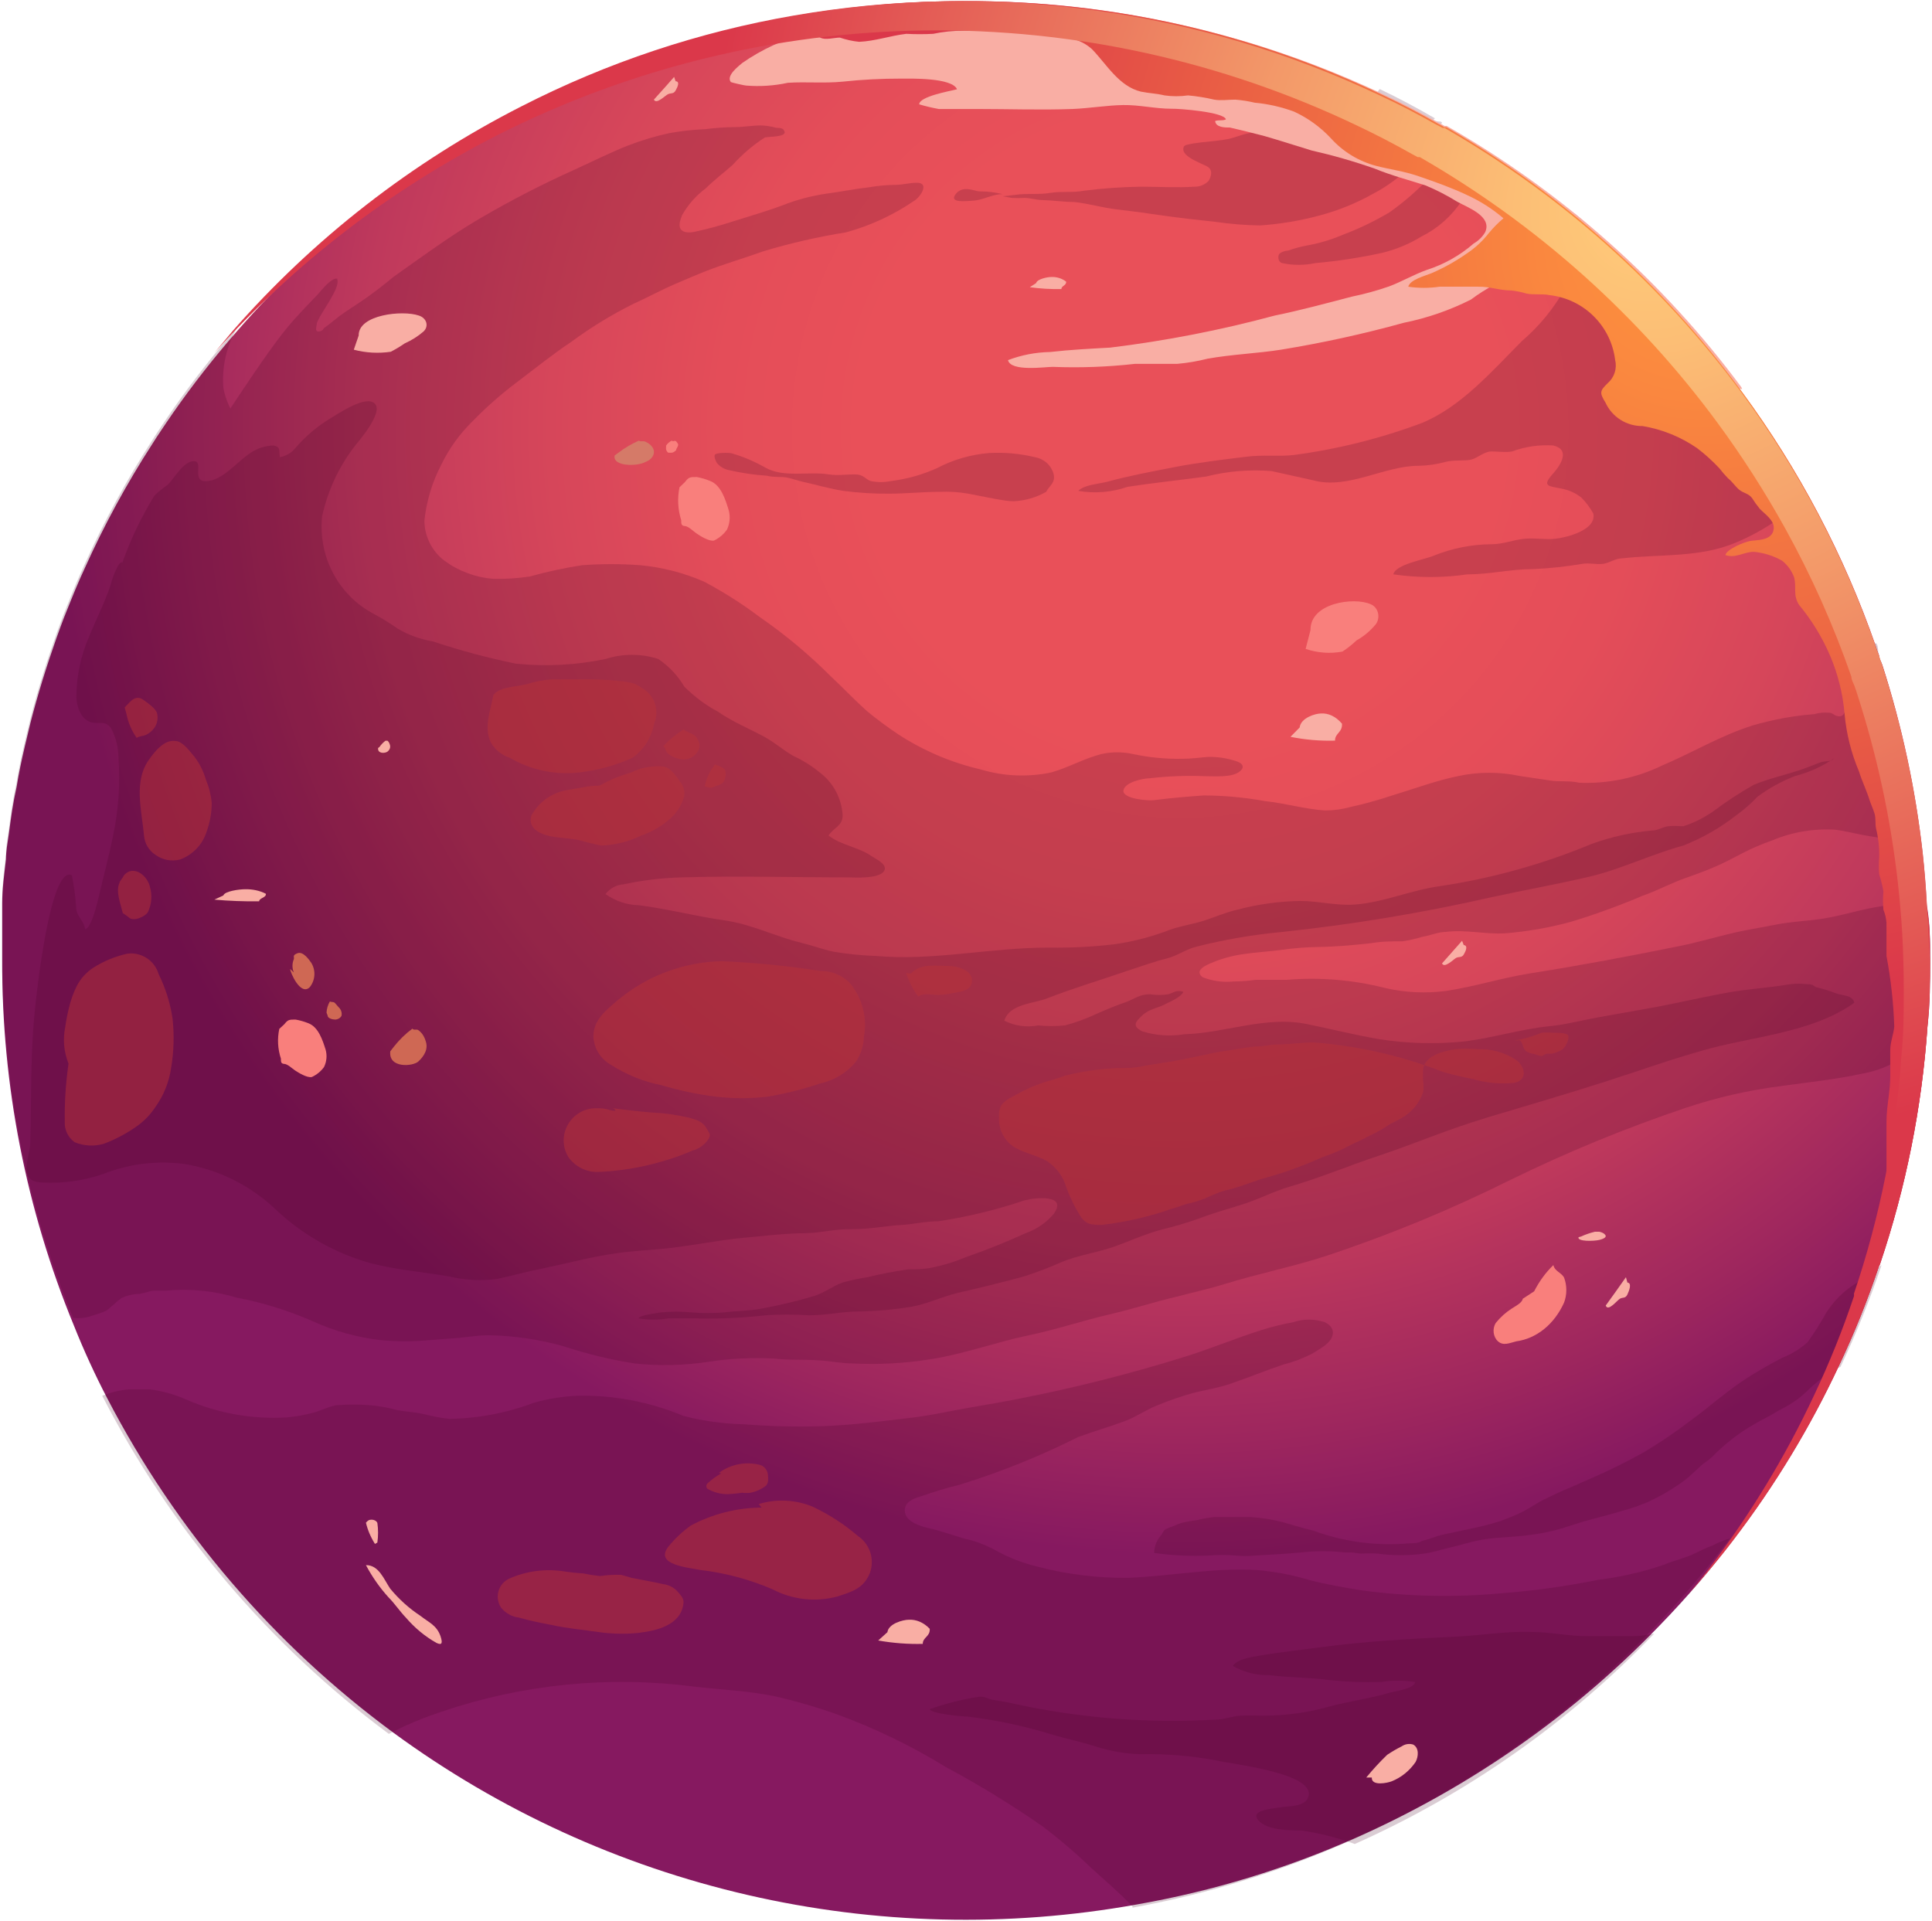 <svg width="717" height="713" viewBox="0 0 717 713" fill="none" xmlns="http://www.w3.org/2000/svg">
<g id="red-planet-big">
<path id="Vector" style="mix-blend-mode:screen" d="M98.683 160.647C98.666 167.441 100.567 174.087 104.145 179.743C107.724 185.399 112.818 189.81 118.783 192.418C124.747 195.026 131.314 195.713 137.65 194.392C143.986 193.071 149.807 189.801 154.374 184.997C158.942 180.193 162.051 174.072 163.307 167.408C164.563 160.744 163.91 153.838 161.43 147.564C158.951 141.291 154.756 135.933 149.378 132.17C144.001 128.407 137.682 126.407 131.222 126.424C122.599 126.448 114.335 130.061 108.238 136.474C102.14 142.887 98.705 151.578 98.683 160.647Z" fill="url(#paint0_radial_400_190)"/>
<path id="Vector_2" d="M121.182 162.898C121.165 164.796 121.713 166.657 122.757 168.243C123.801 169.829 125.293 171.068 127.044 171.803C128.795 172.538 130.725 172.734 132.588 172.368C134.451 172.002 136.163 171.09 137.505 169.747C138.848 168.405 139.761 166.693 140.127 164.83C140.493 162.966 140.296 161.037 139.561 159.286C138.827 157.535 137.587 156.043 136.001 154.999C134.415 153.955 132.555 153.406 130.656 153.424C128.143 153.424 125.734 154.422 123.957 156.199C122.18 157.976 121.182 160.385 121.182 162.898Z" fill="#7EA0FF"/>
<path id="Vector_3" d="M501.578 370.807C501.212 371.039 500.758 371.233 500.243 371.377C499.727 371.522 499.159 371.614 498.572 371.649C497.985 371.684 497.39 371.661 496.821 371.581C496.252 371.5 495.721 371.365 495.257 371.182C494.558 370.906 494.038 370.533 493.763 370.11C493.488 369.687 493.47 369.233 493.711 368.804C493.953 368.376 494.443 367.993 495.119 367.704C495.796 367.415 496.628 367.233 497.512 367.181C498.396 367.128 499.291 367.208 500.084 367.41C500.877 367.612 501.532 367.927 501.967 368.315C502.403 368.703 502.598 369.147 502.528 369.59C502.459 370.034 502.128 370.457 501.578 370.807Z" fill="#FFBFED"/>
<path id="Vector_4" style="mix-blend-mode:screen" d="M519.32 159.405C521.828 158.152 524.654 157.678 527.434 158.043C530.214 158.408 532.822 159.595 534.922 161.453C537.022 163.311 538.518 165.755 539.219 168.47C539.92 171.185 539.793 174.047 538.855 176.689C537.917 179.332 536.211 181.633 533.955 183.298C531.699 184.964 528.997 185.917 526.195 186.035C523.394 186.153 520.621 185.43 518.233 183.961C515.845 182.491 513.951 180.341 512.795 177.787C511.294 174.474 511.135 170.708 512.352 167.281C513.569 163.853 516.066 161.03 519.32 159.405Z" fill="url(#paint1_radial_400_190)"/>
<path id="Vector_5" d="M527.365 168.702C527.621 168.381 527.908 168.172 528.207 168.089C528.506 168.005 528.81 168.05 529.099 168.219C529.389 168.389 529.658 168.68 529.889 169.073C530.121 169.466 530.309 169.953 530.442 170.503C530.576 171.053 530.651 171.653 530.664 172.266C530.677 172.878 530.626 173.489 530.516 174.06C530.406 174.63 530.238 175.148 530.024 175.579C529.81 176.011 529.554 176.346 529.272 176.565C529.019 176.831 528.743 176.991 528.459 177.035C528.175 177.079 527.89 177.006 527.62 176.82C527.35 176.634 527.102 176.339 526.89 175.953C526.678 175.567 526.506 175.097 526.385 174.573C526.135 173.529 526.097 172.327 526.281 171.228C526.464 170.128 526.854 169.22 527.365 168.702Z" fill="#FFBFED"/>
<path id="Vector_6" style="mix-blend-mode:screen" d="M344.427 512.648C347.335 511.313 350.572 510.862 353.734 511.352C356.896 511.842 359.844 513.252 362.212 515.405C364.579 517.558 366.26 520.361 367.047 523.462C367.833 526.564 367.69 529.829 366.635 532.85C365.58 535.871 363.659 538.515 361.113 540.453C358.566 542.391 355.506 543.536 352.313 543.748C349.12 543.959 345.935 543.227 343.155 541.641C340.375 540.056 338.123 537.688 336.679 534.833C335.689 532.875 335.104 530.738 334.959 528.549C334.814 526.36 335.112 524.164 335.836 522.093C336.559 520.022 337.693 518.118 339.169 516.495C340.645 514.872 342.434 513.564 344.427 512.648Z" fill="url(#paint2_radial_400_190)"/>
<path id="Vector_7" d="M352.059 523.033C353.154 522.287 354.4 522.207 355.534 522.809C356.667 523.412 357.6 524.65 358.135 526.262C358.63 527.882 358.682 529.728 358.278 531.404C357.875 533.081 357.049 534.454 355.977 535.23C355.447 535.617 354.871 535.844 354.282 535.897C353.693 535.95 353.103 535.828 352.546 535.539C351.989 535.25 351.476 534.8 351.035 534.213C350.595 533.627 350.236 532.916 349.98 532.121C349.476 530.498 349.41 528.646 349.797 526.952C350.185 525.258 350.995 523.854 352.059 523.033Z" fill="#FFBFED"/>
<path id="Vector_8" style="mix-blend-mode:screen" d="M88.057 265.588C88.932 265.143 89.888 264.879 90.868 264.811C91.847 264.744 92.83 264.875 93.758 265.195C94.687 265.516 95.54 266.02 96.269 266.678C96.998 267.336 97.587 268.134 98.001 269.025C98.606 270.326 98.814 271.777 98.601 273.196C98.387 274.616 97.76 275.94 96.798 277.006C95.836 278.071 94.582 278.83 93.193 279.188C91.803 279.546 90.338 279.486 88.982 279.018C87.625 278.549 86.437 277.691 85.564 276.552C84.692 275.412 84.174 274.041 84.075 272.609C83.977 271.177 84.302 269.748 85.01 268.499C85.718 267.251 86.777 266.238 88.057 265.588Z" fill="url(#paint3_radial_400_190)"/>
<path id="Vector_9" d="M90.966 270.66C91.233 270.525 91.524 270.445 91.823 270.424C92.122 270.403 92.422 270.442 92.705 270.538C92.989 270.635 93.25 270.786 93.473 270.984C93.696 271.183 93.877 271.423 94.005 271.692C94.232 272.243 94.243 272.858 94.036 273.417C93.828 273.975 93.418 274.436 92.885 274.71C92.354 274.957 91.747 274.987 91.193 274.794C90.64 274.601 90.185 274.2 89.926 273.677C89.79 273.412 89.709 273.123 89.688 272.826C89.667 272.53 89.706 272.232 89.803 271.95C89.9 271.669 90.053 271.41 90.253 271.188C90.452 270.967 90.695 270.787 90.966 270.66Z" fill="#FFBFED"/>
<path id="Vector_10" style="mix-blend-mode:screen" d="M247.599 293.956C248.676 293.374 249.852 293.029 251.058 292.941C252.264 292.853 253.474 293.023 254.616 293.442C255.758 293.862 256.81 294.521 257.707 295.382C258.604 296.242 259.329 297.286 259.838 298.45C260.583 300.152 260.839 302.05 260.576 303.905C260.312 305.761 259.541 307.494 258.357 308.887C257.174 310.281 255.631 311.273 253.92 311.741C252.209 312.208 250.407 312.131 248.737 311.518C247.067 310.905 245.605 309.783 244.531 308.293C243.457 306.803 242.82 305.01 242.698 303.137C242.577 301.265 242.977 299.396 243.848 297.763C244.72 296.131 246.024 294.807 247.599 293.956Z" fill="url(#paint4_radial_400_190)"/>
<path id="Vector_11" d="M248.464 302.214C248.726 302.048 249.012 301.949 249.306 301.924C249.6 301.899 249.895 301.948 250.173 302.069C250.451 302.19 250.706 302.38 250.922 302.627C251.139 302.874 251.313 303.173 251.433 303.506C251.569 303.837 251.65 304.199 251.671 304.57C251.692 304.941 251.653 305.314 251.556 305.666C251.458 306.018 251.305 306.342 251.105 306.619C250.905 306.897 250.661 307.121 250.39 307.28C249.857 307.589 249.247 307.627 248.692 307.385C248.137 307.144 247.68 306.642 247.42 305.989C247.284 305.657 247.203 305.295 247.182 304.924C247.161 304.553 247.2 304.181 247.298 303.829C247.395 303.477 247.548 303.153 247.749 302.876C247.949 302.598 248.192 302.373 248.464 302.214Z" fill="#FFBFED"/>
<path id="Vector_12" style="mix-blend-mode:screen" d="M111.094 239.145C113.602 237.98 116.413 237.556 119.172 237.924C121.931 238.293 124.514 239.438 126.594 241.216C128.674 242.993 130.157 245.322 130.856 247.908C131.555 250.494 131.438 253.221 130.52 255.744C129.602 258.266 127.924 260.47 125.699 262.078C123.473 263.685 120.801 264.623 118.02 264.773C115.238 264.923 112.473 264.278 110.074 262.92C107.675 261.562 105.75 259.552 104.543 257.144C102.952 253.92 102.748 250.225 103.973 246.857C105.199 243.489 107.757 240.719 111.094 239.145Z" fill="url(#paint5_radial_400_190)"/>
<path id="Vector_13" d="M114.691 247.028C115.221 246.897 115.797 246.819 116.387 246.8C116.976 246.78 117.568 246.819 118.128 246.914C118.687 247.008 119.204 247.158 119.648 247.352C120.093 247.547 120.456 247.784 120.717 248.049C121.245 248.584 121.327 249.202 120.943 249.767C120.56 250.332 119.744 250.798 118.674 251.062C117.604 251.326 116.368 251.367 115.238 251.175C114.108 250.984 113.177 250.576 112.649 250.041C112.386 249.776 112.231 249.488 112.192 249.193C112.153 248.898 112.23 248.602 112.42 248.323C112.61 248.043 112.908 247.784 113.298 247.562C113.687 247.34 114.161 247.158 114.691 247.028Z" fill="#FFBFED"/>
<path id="Vector_14" d="M716.282 356.215C716.282 364.516 716.283 372.816 715.318 380.942C713.25 410.894 707.353 440.461 697.771 468.927C697.678 469.269 697.53 469.594 697.332 469.888C693.149 482.399 688.228 494.653 682.593 506.585C671.937 529.437 658.848 551.084 643.551 571.154C635.009 582.426 625.78 593.164 615.915 603.307C583.905 636.504 545.739 663.208 503.528 681.943C477.46 693.547 450.056 701.911 421.935 706.845C374.045 715.462 324.893 714.266 277.482 703.33C230.071 692.393 185.397 671.946 146.188 643.237C101.658 610.512 65.278 568.033 39.854 519.08C35.292 510.342 31.081 501.168 27.396 491.906C9.672 448.854 0.639 402.745 0.813 356.215C0.813 353.07 0.813 349.924 0.813 346.779C0.813 343.634 0.813 341.711 0.813 339.265L0.813 335.333C0.813 329.828 1.602 324.411 2.216 318.907C2.216 315.849 2.831 312.703 3.269 309.558C3.708 306.412 4.059 303.617 4.497 300.821C4.936 298.025 5.55 294.792 6.164 292.083C6.954 287.103 8.007 282.21 9.147 277.317C9.849 274.259 10.639 271.201 11.341 268.143C14.06 257.571 17.306 247.173 20.904 236.951L22.483 232.582C23.185 230.66 23.887 228.825 24.676 226.903C25.466 224.98 26.869 221.398 28.01 218.69C29.151 215.981 30.291 213.36 31.52 210.739C38.682 194.815 47.041 179.452 56.524 164.78C57.576 163.12 58.629 161.46 59.77 159.8C60.91 158.14 62.665 155.431 64.157 153.334C71.567 142.708 79.563 132.499 88.108 122.753C118.089 88.427 154.392 60.133 195.055 39.399C245.445 13.687 301.271 0.328 357.889 0.431C411.551 0.279 464.551 12.227 512.915 35.38C520.022 38.7 526.865 42.283 533.62 46.127C534.35 46.453 535.054 46.833 535.726 47.263H536.516C579.674 72.132 617.169 105.664 646.622 145.733C667.779 174.485 684.488 206.234 696.191 239.921C696.521 241.084 696.932 242.222 697.42 243.329C697.42 244.465 698.122 245.601 698.56 246.736C705.83 269.341 710.826 292.609 713.475 316.198C714.177 322.664 714.703 329.217 715.054 335.857C716.282 342.585 716.282 349.313 716.282 356.215Z" fill="url(#paint6_radial_400_190)"/>
<g id="Vector_15" style="mix-blend-mode:multiply" opacity="0.2">
<path d="M716.282 354.428C716.282 362.711 716.283 370.994 715.318 379.103C714.366 383.077 712.402 386.74 709.615 389.741C704.403 394.286 698.026 397.304 691.191 398.46C681.365 400.64 671.099 401.686 661.098 403.081C648.921 404.621 636.93 407.367 625.302 411.277C603.193 418.741 581.594 427.624 560.643 437.871C538.621 448.854 515.84 458.265 492.473 466.034C480.015 470.132 467.03 472.661 454.484 476.584C448.519 478.415 442.553 479.723 436.938 481.206C428.691 483.124 420.707 485.739 412.548 487.658C401.932 490.099 391.667 493.587 381.051 495.767C370.435 497.946 357.363 502.655 345.344 504.486C335.833 506.009 326.188 506.536 316.567 506.055C312.356 506.055 307.793 505.096 304.021 504.922C298.406 504.486 292.703 504.922 287.176 504.224C279.054 503.801 270.911 504.211 262.874 505.445C253.814 506.825 244.613 507.03 235.501 506.055C226.567 504.65 217.765 502.521 209.181 499.69C200.101 497.116 190.721 495.738 181.281 495.592C177.596 495.592 173.999 496.202 170.402 496.551L159.084 497.423C153.249 497.974 147.373 497.974 141.538 497.423C132.705 496.428 124.087 494.045 116.007 490.361C107.008 486.416 97.59 483.491 87.932 481.641C79.413 479.079 70.473 478.19 61.612 479.026C60.121 479.026 58.805 479.026 57.313 479.026C55.822 479.026 53.541 479.985 51.698 480.246C49.387 480.281 47.111 480.817 45.03 481.816C44.034 482.527 43.096 483.314 42.223 484.17C41.17 484.868 40.468 485.914 39.328 486.524C37.709 487.235 36.037 487.818 34.327 488.268C32.041 489.157 29.566 489.457 27.133 489.14C9.589 446.376 0.647 400.61 0.813 354.428C0.813 351.289 0.813 348.15 0.813 345.011C0.813 341.872 0.813 339.954 0.813 337.513L0.813 333.589C0.813 328.096 1.602 322.69 2.216 317.197C2.216 314.145 2.83 311.006 3.269 307.867C3.708 304.729 4.059 301.938 4.497 299.148C4.936 296.358 5.55 293.132 6.164 290.429C6.954 285.459 8.007 280.576 9.147 275.694C9.849 272.642 10.639 269.59 11.341 266.538C14.06 255.988 17.306 245.612 20.903 235.411L22.483 231.051C23.185 229.133 23.887 227.302 24.676 225.384C25.466 223.466 26.869 219.891 28.01 217.188C29.15 214.485 30.291 211.869 31.519 209.253C38.682 193.362 47.04 178.031 56.523 163.39C57.576 161.733 58.629 160.077 59.77 158.42C60.91 156.763 62.665 154.06 64.156 151.968C71.567 141.363 79.563 131.175 88.108 121.451C84.041 128.316 82.232 136.272 82.931 144.208C83.367 146.436 84.074 148.602 85.037 150.66C85.219 150.962 85.366 151.284 85.476 151.619C88.371 147.259 91.266 142.9 94.249 138.54C97.232 134.181 102.057 127.118 106.356 121.886C110.655 116.655 114.252 113.167 118.113 109.069C119.429 107.587 122.85 103.14 125.131 103.402C125.921 105.843 123.64 109.157 122.587 111.162C121.534 113.167 118.815 116.917 117.586 119.881C117.586 121.015 116.621 123.107 118.288 123.02C119.955 122.933 119.955 121.886 120.306 121.712C122.236 120.404 123.991 118.835 125.921 117.353C127.851 115.87 131.624 113.516 134.694 111.423C137.765 109.331 142.327 105.843 146.1 102.704C156.452 95.38 166.981 87.62 177.947 81.168C189.507 74.4 201.427 68.258 213.655 62.77C220.147 59.806 226.376 56.667 232.956 54.051C237.946 52.117 243.079 50.572 248.31 49.43C252.714 48.625 257.171 48.13 261.645 47.948C265.34 47.466 269.061 47.204 272.788 47.163C276.034 47.163 279.192 46.553 282.438 46.553C284.339 46.616 286.224 46.908 288.053 47.425C288.58 47.425 290.597 47.424 290.948 48.383C292.703 51.086 284.895 50.563 283.754 51.086C279.377 53.927 275.395 57.327 271.91 61.201C268.576 64.165 265.155 66.694 261.908 69.92C258.318 72.588 255.329 75.974 253.135 79.86C252.609 81.342 251.644 83.522 252.609 85.004C253.574 86.487 256.03 86.399 257.697 86.05C262.589 84.998 267.421 83.688 272.173 82.127C278.227 80.209 284.368 78.465 290.422 76.198C295.537 74.184 300.864 72.751 306.302 71.925C311.741 71.228 317.181 70.094 322.708 69.484C325.867 68.935 329.065 68.643 332.271 68.612C334.991 68.612 337.535 67.827 340.255 67.827C345.168 67.827 341.571 73.233 339.114 74.628C331.454 79.848 322.975 83.767 314.022 86.225C303.609 87.885 293.321 90.245 283.228 93.287C276.209 95.816 268.927 97.909 261.996 100.612C258.224 102.094 254.451 103.75 250.766 105.32C245.415 107.587 240.414 110.377 235.15 112.731C227.093 116.74 219.402 121.437 212.164 126.769C205.233 131.391 198.74 136.622 192.072 141.679C186.135 146.116 180.561 151.014 175.403 156.327C170.594 161.017 166.645 166.506 163.734 172.545C160.383 178.989 158.271 185.997 157.505 193.21C157.515 196.097 158.193 198.943 159.486 201.528C160.779 204.113 162.653 206.369 164.963 208.12C170.262 212.007 176.556 214.334 183.124 214.833C187.644 214.934 192.165 214.642 196.634 213.962C203.006 212.175 209.481 210.777 216.024 209.776C223.208 209.253 230.422 209.253 237.606 209.776C245.78 210.539 253.778 212.599 261.295 215.88C268.534 219.721 275.457 224.123 282 229.046C291.423 235.564 300.233 242.919 308.32 251.018C312.882 255.291 317.093 259.737 321.743 263.923C325.509 267.027 329.433 269.937 333.499 272.642C342.784 278.668 353.057 283.035 363.855 285.546C372.39 288.135 381.447 288.525 390.175 286.68C396.58 284.849 402.283 281.536 408.687 279.879C412.587 279.005 416.632 279.005 420.532 279.879C426.556 281.157 432.709 281.742 438.868 281.623C442.026 281.623 445.009 281.187 448.255 280.925C451.4 280.852 454.537 281.264 457.555 282.146C459.749 282.669 462.907 283.977 460.099 286.331C457.292 288.685 450.624 288.075 446.852 288.075C440.115 287.812 433.368 288.074 426.673 288.86C424.392 288.86 417.373 290.255 416.934 293.394C416.496 296.532 426.41 297.317 428.34 296.968C434.481 296.184 440.622 295.66 446.764 295.225C454.356 295.264 461.93 295.965 469.399 297.317C476.857 298.102 484.138 300.282 491.684 300.805C494.917 300.809 498.135 300.369 501.247 299.497C506.377 298.369 511.443 296.972 516.425 295.312C524.759 292.783 532.831 289.732 541.429 287.988C548.832 286.419 556.485 286.419 563.889 287.988L575.031 289.644C578.628 290.255 582.401 289.644 586.085 290.516C596.693 290.953 607.245 288.766 616.792 284.151C628.11 279.356 638.726 272.903 650.482 269.241C657.918 267.06 665.563 265.657 673.293 265.056C675.115 264.533 677.02 264.355 678.908 264.533C679.873 264.533 680.663 265.405 681.54 265.666C683.996 266.451 684.435 264.794 685.225 262.876C686.275 261.254 687.157 259.531 687.857 257.732C688.383 255.988 688.91 254.07 689.524 252.239C690.138 250.408 690.05 247.966 690.84 245.874C691.629 243.781 694.612 238.899 696.016 238.724C696.893 238.724 696.981 240.817 697.069 242.124C697.156 243.432 697.069 242.735 697.069 242.996C697.155 243.926 697.522 244.807 698.122 245.525C705.392 268.083 710.388 291.303 713.036 314.843C710.317 313.971 707.597 313.012 704.789 312.314C701.982 311.617 696.63 310.832 692.594 310.135C688.558 309.437 685.049 308.478 681.277 307.955C673.174 307.436 665.061 308.81 657.589 311.966C653.886 313.252 650.28 314.796 646.797 316.587C643.463 318.331 640.217 320.074 636.796 321.557C633.374 323.039 629.689 324.434 625.917 325.742C620.302 327.66 615.213 330.538 609.598 332.456C601.007 336.126 592.22 339.328 583.278 342.047C575.19 344.281 566.905 345.741 558.537 346.406C551.255 346.842 543.885 344.924 536.603 345.883C533.708 345.883 530.988 347.191 527.83 347.714C525.444 348.432 523.011 348.985 520.548 349.371C516.6 349.371 512.827 349.371 508.879 350.068C502.475 350.766 496.07 351.376 489.666 351.464C484.821 351.531 479.985 351.91 475.19 352.597C470.715 353.207 466.416 353.382 461.766 354.079C457.346 354.653 453.032 355.857 448.957 357.654C447.817 358.177 444.922 359.485 445.185 361.055C445.448 362.624 446.852 362.886 447.817 363.235C450.987 364.241 454.33 364.597 457.643 364.281C460.431 364.251 463.215 364.047 465.978 363.67C469.838 363.67 473.698 363.67 477.471 363.67C489.781 362.634 502.178 363.666 514.143 366.722C521.564 368.422 529.232 368.777 536.779 367.768C547.219 366.199 557.221 362.973 567.573 361.316C585.822 358.439 604.071 355.038 622.056 351.376C630.83 349.72 639.603 346.842 647.85 345.273L659.519 343.093C664.783 342.047 670.31 341.872 675.662 341.088C683.645 339.954 691.366 337.164 699.35 336.205C704.263 335.595 709.176 334.984 714.001 334.723C716.282 340.826 716.282 347.54 716.282 354.428Z" fill="#470024"/>
</g>
<g id="Vector_16" style="mix-blend-mode:multiply" opacity="0.2">
<path d="M642.036 570.945C587.869 643.051 508.707 691.991 420.303 708.027V707.585C415.388 702.462 410.121 697.958 404.854 693.188C399.167 687.708 393.157 682.576 386.859 677.819C375.379 669.832 363.451 662.518 351.133 655.914C338.331 648.031 324.774 641.462 310.666 636.306C302.991 633.585 295.165 631.315 287.229 629.505C277.485 627.562 267.303 627.12 257.384 625.972C225.891 621.894 193.889 625.096 163.81 635.335C157.576 637.378 151.503 639.888 145.64 642.842L144.323 643.549C99.771 610.467 63.371 567.525 37.934 518.038C41.08 516.769 44.391 515.966 47.765 515.653C50.399 515.653 53.032 515.653 55.666 515.653C60.389 516.294 64.999 517.602 69.359 519.539C81.031 524.599 93.717 526.837 106.403 526.075C109.632 525.781 112.832 525.22 115.971 524.397C118.955 523.69 121.676 522.101 124.749 521.571C129.013 521.217 133.3 521.217 137.564 521.571C140.978 521.881 144.357 522.502 147.659 523.426C150.819 523.956 153.891 524.132 156.964 524.75C160.186 525.632 163.474 526.252 166.795 526.605C170.407 526.56 174.012 526.295 177.592 525.81C184.643 524.868 191.564 523.12 198.22 520.599C203.349 519.168 208.618 518.309 213.933 518.038C227.564 517.71 241.111 520.268 253.697 525.545C261.05 527.414 268.587 528.451 276.169 528.637C283.981 529.255 291.706 529.52 299.606 529.432C311.544 529.432 323.745 527.93 335.508 526.517C340.336 525.987 345.076 525.28 349.816 524.309C358.594 522.542 367.372 521.217 376.15 519.539C397.915 515.352 419.426 509.926 440.581 503.287C449.797 500.373 458.839 496.575 468.144 493.66C471.999 492.439 475.928 491.466 479.906 490.745C483.724 489.465 487.851 489.465 491.669 490.745C494.039 491.893 495.443 493.837 494.214 496.486C492.985 499.136 489.035 501.079 486.841 502.492C483.456 504.206 479.894 505.538 476.219 506.467C469.46 508.763 462.789 511.502 456.03 513.798C451.992 515.123 447.691 515.83 443.565 516.801C438.727 518.115 433.977 519.737 429.345 521.659C425.307 523.249 421.796 525.81 417.582 527.4C411.964 529.52 405.995 531.198 400.026 533.406C385.903 540.498 371.224 546.406 356.136 551.072C351.221 552.22 346.305 553.81 341.389 555.488C339.195 556.106 335.771 557.431 335.771 560.523C335.771 565.116 342.443 566.705 345.69 567.412C350.782 568.649 355.61 570.592 360.701 571.74C364.071 572.735 367.312 574.128 370.357 575.891C374.885 578.3 379.69 580.139 384.665 581.367C395.776 584.318 407.233 585.744 418.723 585.607C434.524 584.989 450.236 581.809 466.125 582.692C472.911 583.24 479.62 584.513 486.138 586.49C492.634 588.168 498.954 589.228 505.538 590.288C522.649 592.585 539.962 592.94 557.152 591.348C569.298 590.414 581.376 588.733 593.318 586.314C601.654 585.289 609.862 583.395 617.808 580.661C621.495 579.071 625.27 578.364 628.869 576.598C632.468 574.831 633.082 574.566 635.364 573.683C637.506 572.58 639.738 571.664 642.036 570.945Z" fill="#470024"/>
</g>
<g id="Vector_17" style="mix-blend-mode:multiply" opacity="0.2">
<path d="M698.284 469.536C693.942 482.397 688.859 494.999 683.06 507.278L682.18 507.716C677.869 510.05 673.926 513 670.476 516.473C667.852 518.949 664.889 521.042 661.676 522.691C659.476 523.742 657.452 525.23 655.252 526.281C653.052 527.332 650.588 528.908 648.299 530.222C644.593 532.578 641.116 535.276 637.915 538.278C636.683 539.329 635.715 540.555 634.395 541.606C633.075 542.657 632.371 543.007 631.403 543.883C630.435 544.758 627.707 547.385 625.683 549.049C621.357 552.303 616.696 555.092 611.779 557.368C608.59 558.766 605.294 559.908 601.923 560.783C598.227 561.922 594.53 562.885 590.834 563.848C587.138 564.812 583.53 566.037 579.922 567.176C575.927 568.374 571.834 569.224 567.69 569.715C561.178 570.679 554.754 570.416 548.241 571.817C544.897 572.518 541.641 573.569 538.209 574.357C534.777 575.145 531.785 576.196 528.441 576.634C522.748 577.421 516.973 577.421 511.281 576.634C509.288 576.503 507.289 576.503 505.297 576.634C504.064 576.634 502.744 576.196 501.424 576.196H499.136C493.727 575.583 488.265 575.583 482.856 576.196C477.4 576.721 471.768 576.984 466.312 577.334C463.649 577.598 460.966 577.598 458.304 577.334C455.17 577.07 452.02 577.07 448.887 577.334C442.008 577.669 435.112 577.346 428.295 576.371C428.38 573.832 429.38 571.408 431.111 569.54C431.639 568.665 431.727 568.052 432.695 567.526C433.772 566.998 434.89 566.559 436.039 566.213C436.792 565.803 437.589 565.479 438.415 565.249C440.326 564.772 442.266 564.421 444.223 564.199C446.307 563.677 448.424 563.297 450.559 563.06C452.935 563.06 455.487 563.06 457.863 563.06H464.112C468.09 563.316 472.037 563.932 475.904 564.899C479.6 565.95 483.384 567.176 487.256 568.052C498.773 572.305 511.106 573.922 523.337 572.78C524.833 572.78 526.329 572.78 527.737 571.905C530.465 571.292 532.929 570.153 535.657 569.54C542.609 567.964 549.737 566.826 556.514 564.637C559.594 563.498 562.674 562.36 565.314 560.959C567.954 559.557 570.682 557.631 573.498 556.317C576.314 555.004 579.13 553.515 582.298 552.289L590.658 548.611C597.303 545.736 603.795 542.52 610.107 538.979C616.012 535.45 621.712 531.59 627.179 527.42C633.691 522.691 639.763 517.261 646.451 512.708C651.274 509.519 656.268 506.596 661.412 503.951C664.871 502.597 668.06 500.64 670.828 498.171C673.331 494.691 675.623 491.065 677.692 487.313C680.012 483.646 682.996 480.439 686.492 477.855C688.252 476.542 690.188 475.491 691.948 474.177C693.708 472.864 696.172 471.112 698.284 469.536Z" fill="#470024"/>
</g>
<g id="Vector_18" style="mix-blend-mode:multiply" opacity="0.2">
<path d="M670.16 184.154C662.603 191.556 653.734 197.428 644.024 201.457C630.694 207.048 615.971 205.628 602.118 207.225C599.418 207.225 597.414 208.911 594.974 209.266C592.535 209.621 589.834 208.823 587.308 209.266C581.311 210.281 575.26 210.933 569.187 211.219C560.474 211.219 553.069 213.171 544.618 213.171C535.488 214.504 526.218 214.504 517.088 213.171C517.872 209.444 528.762 207.669 532.073 206.249C538.922 203.474 546.221 202.03 553.592 201.99C557.948 201.99 561.694 200.304 565.963 199.949C570.232 199.594 573.455 200.393 577.289 199.949C581.122 199.505 592.535 196.843 591.316 190.632C590.116 188.447 588.62 186.445 586.872 184.686C584.78 183.031 582.331 181.905 579.728 181.403C575.024 180.338 571.8 180.781 576.418 175.723C579.38 172.351 582.777 166.85 576.418 165.341C571.239 164.997 566.048 165.753 561.171 167.56C558.558 168.003 556.205 167.56 553.505 167.56C550.804 167.56 548.452 169.955 546.012 170.577C543.573 171.198 539.652 170.577 536.342 171.464C533.101 172.352 529.765 172.829 526.41 172.884C513.69 172.884 500.273 181.758 487.467 178.297L471.872 174.836C463.714 174.183 455.507 174.872 447.565 176.877C437.895 178.208 428.224 179.184 418.466 180.693C412.584 182.729 406.298 183.248 400.171 182.201C402.349 179.894 407.75 179.628 410.8 178.829C418.902 176.611 427.44 175.014 435.629 173.416C443.819 171.819 453.664 170.577 462.55 169.512C468.474 168.713 474.486 169.512 479.974 168.891C496.337 166.739 512.41 162.721 527.891 156.911C542.44 150.788 553.592 137.832 564.831 126.563C571.276 121.048 576.704 114.407 580.861 106.951C582.602 102.548 584.086 98.045 585.304 93.463C586.22 88.698 585.89 83.77 584.346 79.176C619.231 108.305 648.354 143.932 670.16 184.154Z" fill="#470024"/>
</g>
<g id="Vector_19" style="mix-blend-mode:multiply" opacity="0.2">
<path d="M45.428 208.79C48.492 200.11 52.468 191.789 57.288 183.97C58.798 182.502 60.432 181.172 62.172 179.995C64.614 177.698 68.015 171.162 71.939 171.162C75.864 171.162 70.718 178.935 76.736 178.582C82.753 178.228 87.986 171.339 92.87 168.159C95.448 166.388 98.476 165.407 101.59 165.332C104.294 166.039 103.422 166.922 103.858 169.66C106.079 169.313 108.097 168.15 109.526 166.392C113.281 162.008 117.696 158.252 122.608 155.263C125.137 153.85 135.689 146.43 139.09 149.787C142.491 153.143 132.724 164.184 131.503 165.774C125.699 173.378 121.62 182.184 119.555 191.566C118.769 198.903 120.198 206.31 123.655 212.807C127.112 219.304 132.433 224.587 138.916 227.957C141.924 229.579 144.836 231.378 147.637 233.345C151.619 235.696 155.994 237.283 160.544 238.027C170.692 241.413 181.03 244.186 191.503 246.329C202.632 247.467 213.866 246.871 224.817 244.563C231.144 242.532 237.937 242.532 244.264 244.563C248.208 247.201 251.516 250.703 253.945 254.809C257.653 258.539 261.885 261.694 266.503 264.172C271.823 267.882 277.927 270.355 283.945 273.623C287.607 275.654 290.66 278.393 294.322 280.512C297.783 282.1 301.034 284.118 304.003 286.519C306.539 288.38 308.636 290.786 310.144 293.566C311.652 296.345 312.533 299.429 312.724 302.595C312.724 306.658 309.497 307.011 307.491 310.102C312.287 313.812 318.567 314.342 323.363 317.699C324.758 318.67 328.945 320.525 328.334 322.733C327.288 326.443 316.735 325.648 314.904 325.648C294.322 325.648 273.567 325.03 252.985 325.648C245.743 325.837 238.533 326.694 231.445 328.21C230.136 328.297 228.86 328.664 227.702 329.288C226.544 329.913 225.531 330.78 224.73 331.831C228.357 334.433 232.669 335.878 237.113 335.983C247.665 337.308 258.043 340.046 268.596 341.547C279.148 343.049 287.607 347.554 297.462 349.939C301.386 350.91 305.224 352.323 309.235 353.207C314.427 354.09 319.671 354.621 324.933 354.797C346.299 356.74 367.927 351.617 389.467 351.705C397.509 351.824 405.549 351.411 413.537 350.469C420.605 349.466 427.538 347.659 434.206 345.08C438.392 343.579 442.927 342.961 446.764 341.724C450.601 340.488 455.049 338.544 459.409 337.573C466.961 335.588 474.719 334.521 482.52 334.393C489.409 334.393 496.037 336.248 502.927 335.718C513.828 334.834 523.508 330.418 534.235 328.916C553.635 326.03 572.613 320.75 590.746 313.194C597.95 310.588 605.452 308.926 613.072 308.248C615.165 308.248 617.083 306.923 619.176 306.658C621.269 306.393 622.839 306.658 624.758 306.658C628.66 305.374 632.361 303.53 635.746 301.182C640.559 297.558 645.599 294.253 650.833 291.289C656.502 288.904 662.868 287.579 668.711 285.547C670.979 284.841 673.246 283.781 675.514 282.986C677.781 282.191 679.438 282.986 680.659 281.484C676.243 284.494 671.344 286.706 666.182 288.02C661.216 289.945 656.523 292.529 652.229 295.705C649.87 298.227 647.271 300.506 644.467 302.506C638.472 307.22 631.833 311.029 624.758 313.812C612.81 317.081 601.473 322.645 589.874 325.383C578.275 328.122 565.368 330.418 553.246 333.068C527.5 338.911 501.438 343.217 475.194 345.964C464.697 346.963 454.29 348.764 444.06 351.352C440.049 352.324 436.909 354.797 432.898 355.768C428.886 356.74 423.13 358.771 418.247 360.361C408.305 363.806 398.45 366.721 388.683 370.519C383.537 372.551 374.642 372.551 372.723 378.822C376.607 380.783 381.017 381.403 385.282 380.589C388.589 380.898 391.916 380.898 395.223 380.589C399.204 379.519 403.085 378.1 406.822 376.349C410.398 374.759 413.799 373.346 417.549 372.021C421.299 370.696 422.781 369.018 426.793 369.018C429.047 369.372 431.341 369.372 433.595 369.018C435.601 368.399 436.735 367.251 439.177 368.134C438.217 370.254 433.857 371.932 431.851 372.992C429.845 374.052 426.444 374.494 423.915 376.879C421.386 379.264 419.991 380.765 423.915 382.797C429 384.356 434.369 384.719 439.613 383.857C454.962 383.415 469.787 376.879 485.31 380.147C494.031 381.913 502.752 384.122 511.473 385.623C522.117 387.33 532.934 387.626 543.653 386.506C554.206 385.182 564.496 381.914 575.223 380.854C580.892 380.324 586.822 378.734 592.665 377.674L614.903 373.699C624.147 371.932 633.479 369.724 642.723 368.134C649.787 366.986 657.025 366.544 664.176 365.308C666.407 365.042 668.661 365.042 670.891 365.308C673.421 365.308 672.635 366.014 674.292 366.456C676.602 367.016 678.874 367.724 681.095 368.576C683.362 369.547 687.635 369.194 688.159 372.197C672.287 383.503 650.048 384.652 631.996 389.863C619.7 393.308 607.665 397.636 595.543 401.522C581.153 406.115 566.676 410.355 551.938 414.772C537.2 419.188 525.078 424.488 511.56 428.992C500.485 432.702 489.758 437.207 478.508 440.475C472.752 442.153 467.607 444.892 461.938 446.746C456.27 448.601 450.863 450.015 445.282 452.135C440.625 453.815 435.879 455.23 431.066 456.374C424.787 458.052 419.206 460.702 413.101 462.822C406.997 464.942 400.369 465.825 394.264 468.299C389.496 470.452 384.603 472.31 379.613 473.863C371.503 476.072 363.479 478.015 355.369 479.87C349.613 481.283 344.119 483.933 338.363 484.993C331.844 486.063 325.257 486.653 318.654 486.759C312.375 486.759 306.444 488.261 300.078 488.173C294.764 487.818 289.433 487.818 284.119 488.173C275.435 489.176 266.693 489.56 257.956 489.321H248.014C244.348 489.94 240.605 489.94 236.939 489.321C237.462 488.084 243.218 487.466 245.224 487.113C249.022 486.714 252.85 486.714 256.648 487.113C260.654 487.421 264.677 487.421 268.683 487.113C273.218 486.494 278.014 486.583 282.549 485.699C289.141 484.502 295.662 482.939 302.084 481.018C305.921 479.87 308.799 477.485 312.462 476.072C315.559 475.208 318.704 474.53 321.88 474.04C326.939 472.803 331.735 471.92 336.968 471.125C339.758 471.125 342.723 471.125 345.689 470.507C350.2 469.595 354.611 468.235 358.857 466.444C366.444 463.794 373.508 460.967 380.834 457.611C384.827 456.188 388.378 453.719 391.124 450.456C396.27 443.125 383.973 444.538 380.223 445.51C369.8 449.045 359.09 451.646 348.218 453.283C343.421 453.283 338.886 454.431 334.003 454.696C329.119 454.961 322.316 456.286 316.125 456.198C309.933 456.109 305.049 457.522 299.381 457.699C291.445 457.699 283.421 458.759 275.485 459.466C267.549 460.172 258.043 462.116 248.886 463.176C242.259 463.971 235.718 464.147 229.003 465.119C219.235 466.444 209.904 469.094 200.224 471.037C194.817 472.097 189.497 473.687 184.177 474.747C178.352 475.464 172.448 475.135 166.736 473.775C157.143 472.097 147.462 471.39 137.869 468.917C124.65 465.299 112.498 458.478 102.462 449.043C93.024 440.001 81.108 434.058 68.276 431.996C58.156 430.681 47.872 431.956 38.364 435.705C31.022 438.252 23.263 439.332 15.515 438.885C6.184 438.444 11.067 430.052 11.242 424.134C11.678 407.794 11.242 391.541 12.899 375.289C13.422 369.901 18.567 320.79 26.678 324.853C27.464 328.758 27.988 332.713 28.247 336.689C28.247 339.958 31.213 341.724 31.561 344.815C33.829 344.815 36.096 335.099 36.62 332.98C38.364 325.472 40.37 317.964 41.939 310.279C43.996 300.683 44.672 290.835 43.945 281.042C43.929 277.308 43 273.637 41.242 270.355C39.497 267.97 38.364 268.412 35.486 268.323C30.515 268.323 28.334 262.759 28.334 258.254C28.431 250.771 30.003 243.384 32.957 236.525C35.573 229.989 38.887 223.717 41.067 217.004C41.678 214.354 44.207 207.73 45.428 208.79Z" fill="#470024"/>
</g>
<g id="Vector_20" style="mix-blend-mode:multiply" opacity="0.2">
<path d="M613.913 606.311C582.259 639.277 544.518 665.797 502.775 684.403C496.29 682.026 489.573 680.339 482.734 679.37C478.57 679.37 470.154 679.37 466.944 675.552C463.734 671.735 472.41 671.301 475.186 670.78C477.962 670.259 484.556 670.78 485.597 666.702C488.026 658.025 456.793 654.728 451.501 653.426C442.154 651.646 432.644 650.86 423.131 651.084C417.439 650.89 411.802 649.897 406.387 648.133C401.181 646.485 395.976 645.443 390.77 643.882C380.438 640.682 369.84 638.417 359.103 637.114C357.368 637.114 345.395 636.073 345.048 634.337C350.834 632.316 356.785 630.806 362.834 629.825C365.176 629.391 366.131 630.346 367.953 630.78C369.775 631.214 372.898 631.474 375.501 632.168C400.261 637.656 425.661 639.7 450.981 638.242C454.364 638.242 457.227 636.94 460.524 636.767C463.821 636.593 465.816 636.767 468.506 636.767C476.895 636.817 485.249 635.678 493.319 633.383C500.52 631.474 508.328 630.433 515.355 628.35C517.524 627.656 524.899 626.875 525.159 624.272C520.933 623.619 516.631 623.619 512.405 624.272C506.093 624.474 499.773 624.242 493.492 623.578C486.031 622.537 478.656 622.71 471.195 621.756C466.393 621.886 461.649 620.685 457.487 618.285C459.57 615.422 465.469 614.901 468.593 614.294C475.36 613.166 482.214 612.471 488.981 611.517C506.332 609.174 523.163 608.22 540.342 607.439C549.625 607.005 558.995 605.356 568.278 605.703C575.479 605.703 582.419 607.352 589.62 607.265C595.086 607.265 600.639 607.265 606.105 607.265C608.733 607.212 611.349 606.892 613.913 606.311Z" fill="#470024"/>
</g>
<g id="Group" style="mix-blend-mode:screen" opacity="0.5">
<path id="Vector_21" d="M183.108 257.936C182.058 263.542 179.344 270.375 182.32 275.894C183.916 278.407 186.327 280.294 189.149 281.238C196.762 285.69 205.587 287.621 214.362 286.757C221.414 286.027 228.302 284.163 234.76 281.238C238.952 278.227 241.809 273.703 242.727 268.623C243.686 266.417 243.852 263.946 243.198 261.631C242.543 259.316 241.109 257.299 239.138 255.921C237.963 255.108 236.735 254.377 235.461 253.731C233.341 253.168 231.171 252.816 228.982 252.68C224.183 252.197 219.359 252.022 214.537 252.154H204.645C201.67 252.355 198.731 252.913 195.89 253.819C191.25 255.045 185.735 254.782 183.108 257.936Z" fill="#B83138"/>
<path id="Vector_22" d="M246.14 276.946C248.379 274.565 250.908 272.475 253.669 270.726C255.332 272.04 258.046 272.303 258.922 274.493C259.453 275.301 259.683 276.271 259.571 277.233C259.459 278.194 259.012 279.085 258.309 279.749C257.612 280.569 256.709 281.188 255.694 281.543C254.678 281.897 253.586 281.973 252.531 281.764C250.342 281.238 247.19 280.274 246.84 277.646L246.14 276.946Z" fill="#B83138"/>
<path id="Vector_23" d="M222.509 291.575C225.81 289.714 229.303 288.216 232.927 287.107C234.765 286.669 236.341 285.618 238.18 285.18C239.99 284.746 241.836 284.482 243.695 284.392C246.059 284.392 247.197 284.391 248.948 285.881C250.232 287.188 251.377 288.627 252.362 290.173C253.033 290.907 253.518 291.791 253.777 292.752C254.036 293.712 254.061 294.72 253.85 295.692C253.071 298.471 251.595 301.004 249.56 303.051C246.296 306.198 242.381 308.59 238.092 310.059C233.448 312.341 228.378 313.624 223.209 313.825C220.666 313.356 218.153 312.742 215.68 311.986C212.003 311.11 208.239 311.11 204.474 310.409C200.71 309.708 195.72 307.518 197.208 302.7C198.553 300.209 200.453 298.06 202.76 296.419C205.068 294.779 207.721 293.691 210.515 293.239L216.993 292.101C218.813 291.762 220.658 291.586 222.509 291.575Z" fill="#B83138"/>
<path id="Vector_24" d="M265.402 283.691C263.416 286.049 262.087 288.889 261.55 291.925C262.425 291.925 262.863 292.364 263.826 292.364C264.448 292.292 265.046 292.083 265.577 291.75C267.241 291.225 268.466 290.962 268.991 289.122C269.436 287.967 269.436 286.687 268.991 285.531C267.825 284.643 266.481 284.015 265.052 283.691H265.402Z" fill="#B83138"/>
<path id="Vector_25" d="M304.792 360.429C292.528 358.501 280.164 357.272 267.761 356.749C253.768 357.076 240.291 362.106 229.503 371.028C225.125 374.795 220.135 378.474 220.223 384.782C220.328 386.872 220.951 388.903 222.036 390.693C223.121 392.482 224.634 393.973 226.439 395.031C232.307 398.828 238.843 401.473 245.699 402.828C252.279 404.799 259.016 406.205 265.835 407.033C272.116 407.777 278.463 407.777 284.745 407.033C291.314 405.955 297.784 404.343 304.092 402.214C309.399 401.093 314.176 398.225 317.662 394.067C319.505 391.248 320.535 387.974 320.638 384.607C321.226 381.289 321.117 377.886 320.318 374.613C319.519 371.34 318.048 368.27 315.998 365.597C314.632 363.956 312.917 362.641 310.979 361.747C309.04 360.853 306.927 360.402 304.792 360.429Z" fill="#B83138"/>
<path id="Vector_26" d="M336.315 361.131C337.298 364.282 338.807 367.244 340.78 369.891C342.356 368.401 346.383 369.278 348.397 369.278C350.192 369.173 351.976 368.939 353.737 368.577C356.714 368.051 360.653 367.701 360.741 363.934C360.828 360.167 355.401 358.503 351.986 358.503C346.996 358.503 341.656 357.452 337.979 361.394L336.315 361.131Z" fill="#B83138"/>
<path id="Vector_27" d="M227.495 411.325C232.222 411.968 236.949 412.493 241.677 412.902C246.396 413.101 251.086 413.747 255.684 414.829C258.661 415.705 260.675 416.143 262.25 418.859C263.826 421.575 263.651 421.137 262.951 422.714C261.544 424.906 259.351 426.474 256.823 427.094C253.243 428.667 249.557 429.984 245.792 431.036C237.963 433.354 229.875 434.678 221.716 434.978C219.61 434.996 217.53 434.504 215.654 433.543C213.779 432.582 212.164 431.181 210.948 429.459C209.934 427.818 209.34 425.953 209.217 424.028C209.095 422.102 209.449 420.177 210.248 418.421C211.196 416.274 212.757 414.455 214.736 413.192C216.714 411.93 219.02 411.28 221.366 411.325C223.087 411.25 224.808 411.488 226.444 412.026C227.582 412.377 229.596 412.464 227.495 411.325Z" fill="#B83138"/>
<path id="Vector_28" d="M25.436 394.769C24.404 401.904 23.935 409.11 24.036 416.319C23.955 417.797 24.251 419.27 24.894 420.603C25.537 421.936 26.506 423.084 27.713 423.94C31.189 425.382 35.058 425.568 38.656 424.466C43.107 422.778 47.317 420.51 51.175 417.721C53.722 415.845 55.916 413.531 57.654 410.888C60.763 406.558 62.776 401.538 63.519 396.258C64.525 390.266 64.701 384.165 64.044 378.125C63.206 372.368 61.462 366.78 58.879 361.568C58.171 359.132 56.619 357.027 54.502 355.631C52.385 354.235 49.84 353.638 47.323 353.947C42.854 354.927 38.588 356.676 34.716 359.115C32.084 360.811 29.942 363.167 28.501 365.948C27.227 368.513 26.258 371.217 25.612 374.007C25.019 376.375 24.551 378.773 24.211 381.191C23.279 385.739 23.705 390.461 25.436 394.769Z" fill="#B83138"/>
<path id="Vector_29" d="M45.571 338.879C44.783 335.551 42.857 330.82 44.346 327.666C44.346 327.141 45.221 326.265 45.571 325.652C45.852 325.055 46.267 324.531 46.783 324.121C47.3 323.711 47.903 323.425 48.548 323.286C51.962 322.673 55.026 326.265 55.639 329.156C56.564 332.297 56.283 335.671 54.851 338.617C53.713 340.281 49.336 342.296 47.672 340.368L45.571 338.879Z" fill="#B83138"/>
<path id="Vector_30" d="M53.451 310.234C52.663 300.948 49.336 289.823 55.552 281.589C57.566 278.785 60.98 274.493 65.007 275.018C67.459 275.018 69.822 278.084 71.311 279.836C73.657 282.592 75.389 285.818 76.388 289.298C77.553 292.091 78.291 295.044 78.577 298.058C78.555 301.705 77.904 305.32 76.651 308.745C75.9 311.086 74.627 313.225 72.929 315C71.23 316.776 69.15 318.142 66.846 318.994C65.28 319.407 63.642 319.463 62.051 319.16C60.46 318.857 58.958 318.202 57.653 317.242C56.47 316.467 55.477 315.434 54.749 314.221C54.021 313.007 53.577 311.644 53.451 310.234Z" fill="#B83138"/>
<path id="Vector_31" d="M46.97 265.12C47.593 268.273 48.876 271.258 50.734 273.88C51.61 273.179 52.923 273.267 53.974 272.829C55.315 272.253 56.468 271.312 57.3 270.113C57.84 269.329 58.204 268.439 58.37 267.502C58.537 266.565 58.5 265.603 58.263 264.682C57.738 262.93 54.849 260.915 53.361 259.864C50.297 257.586 48.458 260.302 46.27 262.579L46.97 265.12Z" fill="#B83138"/>
<path id="Vector_32" d="M375.792 407.033C379.586 404.801 383.607 402.981 387.786 401.601C390.306 400.946 392.791 400.156 395.227 399.236C401.483 397.685 407.875 396.746 414.312 396.433C417.814 396.433 421.229 396.433 424.818 395.557L432.522 394.33C440.226 393.279 447.755 391.002 455.547 389.95C459.223 389.425 463.075 388.549 466.752 388.374C469.116 388.374 471.48 387.673 473.844 387.673C478.309 387.673 482.598 386.972 487.151 386.884C503.714 388.109 520.002 391.799 535.476 397.834C539.153 398.886 542.83 399.762 546.507 400.463C551.586 401.968 556.913 402.444 562.178 401.864C567.43 400.55 565.68 395.207 562.178 393.104C558.049 390.498 553.223 389.214 548.346 389.425C545.58 389.161 542.795 389.161 540.029 389.425C535.914 390.126 529.173 391.527 528.21 396.52C528.034 398.268 528.034 400.029 528.21 401.777C528.341 402.912 528.341 404.058 528.21 405.193C526.824 409.371 523.917 412.874 520.068 415.004C518.23 416.143 516.391 416.756 514.64 417.983C512.579 419.349 510.413 420.55 508.162 421.575C504.748 423.414 501.333 424.816 497.919 426.655C495.608 427.718 493.24 428.654 490.828 429.459C484.36 432.389 477.689 434.848 470.867 436.817C465.439 438.219 460.362 440.584 454.846 441.81C451.607 442.599 448.806 444.176 446.092 445.227C444.658 445.745 443.196 446.183 441.714 446.541C439.263 446.979 437.162 448.118 434.798 448.643C426.442 451.599 417.778 453.597 408.972 454.6C405.12 454.6 402.844 454.6 400.743 451.008C398.732 447.773 397.06 444.338 395.753 440.759C394.607 436.736 392.061 433.256 388.574 430.948C384.459 428.582 379.819 428.057 375.792 425.341C374.11 424.121 372.769 422.49 371.895 420.604C371.022 418.718 370.645 416.639 370.802 414.566C370.608 413.022 370.915 411.456 371.677 410.099C372.796 408.774 374.204 407.725 375.792 407.033Z" fill="#B83138"/>
<path id="Vector_33" d="M562.005 386.183C565.006 385.74 567.944 384.947 570.76 383.818L572.161 383.293C573.471 383.162 574.791 383.162 576.1 383.293C577.589 383.293 580.215 383.292 581.528 383.906C582.841 384.519 581.528 388.023 579.865 389.512C578.624 390.268 577.261 390.801 575.838 391.089C575.313 391.089 574.7 391.089 574.087 391.089C573.474 391.089 572.686 391.878 571.986 391.965C571.067 391.755 570.161 391.492 569.272 391.177C568.325 391.035 567.408 390.739 566.558 390.301C564.982 389.249 565.332 387.059 564.019 386.096L562.005 386.183Z" fill="#B83138"/>
<path id="Vector_34" d="M282.644 559.546C273.481 559.61 264.469 561.894 256.381 566.204C253.311 568.401 250.544 570.993 248.151 573.913C242.636 580.746 255.067 581.709 259.707 582.673C268.996 583.745 278.08 586.164 286.672 589.856C294.043 593.743 302.606 594.712 310.659 592.572C316 590.82 320.464 589.681 322.828 583.812C323.727 581.372 323.785 578.701 322.992 576.224C322.198 573.748 320.6 571.608 318.451 570.146C313.392 565.787 307.768 562.133 301.729 559.283C295.349 556.578 288.221 556.205 281.594 558.232L282.644 559.546Z" fill="#B83138"/>
<path id="Vector_35" d="M267.679 546.844C265.819 547.898 264.086 549.162 262.514 550.611C262.267 550.871 262.13 551.216 262.13 551.575C262.13 551.933 262.267 552.278 262.514 552.538C264.848 553.906 267.514 554.603 270.218 554.553C271.977 554.469 273.73 554.294 275.47 554.027C276.517 554.161 277.576 554.161 278.622 554.027C280.548 553.621 282.367 552.815 283.962 551.662C285.276 550.698 285.101 549.034 285.013 547.632C284.986 546.795 284.715 545.984 284.232 545.299C283.75 544.614 283.078 544.085 282.299 543.778C279.666 543.055 276.903 542.939 274.219 543.44C271.535 543.941 268.999 545.045 266.803 546.669L267.679 546.844Z" fill="#B83138"/>
<path id="Vector_36" d="M222.765 584.951C225.344 584.566 227.952 584.42 230.557 584.513L234.496 585.652C238.348 586.44 242.2 587.053 245.965 587.929C247.151 588.057 248.299 588.426 249.338 589.013C250.377 589.601 251.285 590.395 252.006 591.346C253.144 592.747 253.932 593.536 253.581 595.551C252.356 603.347 243.426 605.274 236.86 606.063C231.697 606.574 226.49 606.426 221.364 605.625C215.761 604.836 210.071 604.311 204.556 603.084C200.529 602.296 196.501 601.508 192.562 600.369C191.258 600.214 189.999 599.801 188.857 599.154C187.715 598.508 186.712 597.64 185.908 596.602C185.334 595.718 184.955 594.721 184.799 593.679C184.643 592.636 184.712 591.572 185.003 590.558C185.293 589.545 185.798 588.606 186.483 587.805C187.168 587.003 188.017 586.359 188.973 585.914C195.317 583.099 202.334 582.157 209.196 583.199C211.632 583.587 214.086 583.85 216.55 583.987C218.601 584.43 220.676 584.752 222.765 584.951Z" fill="#B83138"/>
</g>
<g id="Vector_37" style="mix-blend-mode:multiply" opacity="0.2">
<path d="M388.259 182.549C384.566 184.653 380.4 185.854 376.122 186.047C373.923 186.047 371.637 185.535 369.438 185.194L359.323 183.232C355.843 182.617 352.303 182.388 348.77 182.549C342.437 182.549 336.193 183.232 329.86 183.232C324.272 183.276 318.688 182.934 313.15 182.208C308.049 181.44 303.212 179.99 298.198 178.881C296.176 178.454 294.241 177.686 292.13 177.26C290.019 176.833 287.205 177.26 284.654 176.577C279.823 176.25 275.028 175.537 270.318 174.444C268.654 174.078 267.166 173.176 266.097 171.885C265.657 171.288 264.865 169.411 265.305 168.729C265.745 168.046 270.406 167.876 271.726 168.302C276 169.559 280.104 171.306 283.951 173.506C290.811 177.431 299.957 174.871 307.521 176.065C310.775 176.577 314.029 176.065 317.283 176.065C320.538 176.065 321.065 177.857 323.176 178.54C325.639 179.059 328.189 179.059 330.652 178.54C336.56 177.812 342.316 176.2 347.714 173.762C353.72 170.597 360.34 168.68 367.151 168.132C372.827 167.829 378.518 168.346 384.037 169.667C385.676 169.949 387.199 170.675 388.429 171.762C389.658 172.85 390.545 174.253 390.985 175.81C391.865 179.222 389.402 180.246 388.259 182.549Z" fill="#470024"/>
</g>
<g id="Vector_38" style="mix-blend-mode:multiply" opacity="0.2">
<path d="M363.498 71.031C366.363 71.002 369.223 71.344 372.047 72.053C369.761 72.053 367.375 72.93 365.089 73.661C363.555 74.177 361.99 74.471 360.417 74.538C359.025 74.538 351.967 75.561 354.651 72.053C357.335 68.546 361.808 71.031 363.498 71.031Z" fill="#470024"/>
</g>
<g id="Vector_39" style="mix-blend-mode:multiply" opacity="0.2">
<path d="M535.166 45.487C531.922 51.135 528.12 56.432 523.82 61.295C519.69 65.562 514.917 69.13 509.681 71.864C503.327 75.442 496.553 78.188 489.521 80.035C482.348 81.952 475.013 83.171 467.614 83.676C462.094 83.586 456.584 83.141 451.119 82.344C444.312 81.633 437.33 80.834 430.522 79.857C425.198 79.058 419.874 78.347 414.463 77.725C409.052 77.104 403.903 75.505 398.579 74.972C394.739 74.972 390.812 74.351 386.971 74.262C384.615 74.262 382.52 73.463 380.164 73.463C378.623 73.551 377.079 73.551 375.538 73.463L372.047 72.841L376.847 72.308C381.124 71.686 385.575 72.308 389.764 71.597C393.953 70.887 397.968 71.597 402.157 70.798C409.223 69.894 416.332 69.391 423.453 69.288C429.998 69.288 436.719 69.733 443.264 69.288C444.255 69.319 445.241 69.137 446.158 68.754C447.075 68.372 447.903 67.797 448.588 67.068C449.548 65.292 449.985 63.427 448.588 62.183C447.192 60.94 438.028 58.364 439.25 54.723C439.25 53.657 441.868 53.48 443.002 53.214C447.017 52.592 451.206 52.414 455.221 51.704C457.752 51.26 459.934 50.282 462.378 49.661C464.821 49.039 466.567 48.773 468.574 48.151C471.583 47.411 474.649 46.936 477.738 46.73C484.48 47.752 491.332 47.752 498.074 46.73C501.139 45.714 503.801 43.721 505.666 41.046C506.539 39.892 507.674 39.004 508.634 37.849C509.594 36.694 510.729 34.563 512.038 33.053C519.107 36.428 525.914 40.069 532.635 43.977C531.849 43.977 531.413 45.043 534.729 45.132L535.166 45.487Z" fill="#470024"/>
</g>
<g id="Vector_40" style="mix-blend-mode:multiply" opacity="0.2">
<path d="M531.659 64.724C526.819 69.972 521.453 74.697 515.646 78.821C510.123 82.091 504.332 84.874 498.336 87.138C493.976 89.007 489.416 90.359 484.747 91.166C482.48 91.593 480.251 92.207 478.083 93.004C477.131 93.004 475.4 93.53 474.794 94.23C474.188 94.931 474.188 97.12 475.746 97.645C479.856 98.519 484.1 98.519 488.209 97.645C496.473 96.911 504.682 95.654 512.79 93.88C517.951 92.661 522.888 90.622 527.417 87.839C533.515 84.832 538.713 80.239 542.478 74.53C544.382 70.503 545.42 66.475 541.439 63.586C539.888 62.166 537.901 61.332 535.813 61.222C534.774 61.047 529.928 61.222 531.659 64.724Z" fill="#470024"/>
</g>
<g id="Vector_41" style="mix-blend-mode:soft-light">
<path d="M646.536 144.424C638.863 143.441 631.358 141.443 624.224 138.485C622.219 137.538 611.325 130.824 619.169 130.566C619.169 128.845 614.811 125.144 613.678 123.767C612.545 122.389 610.366 119.549 608.536 117.656C606.308 115.791 603.688 114.438 600.866 113.696C597.118 112.061 593.98 109.135 590.146 107.499C582.475 102.834 573.503 100.694 564.521 101.388C557.814 103.655 551.517 106.968 545.869 111.2C537.994 115.171 529.608 118.067 520.943 119.807C505.945 123.958 490.727 127.291 475.359 129.792C466.643 131.169 457.143 131.513 448.079 133.148C444.418 134.077 440.687 134.71 436.923 135.042C431.606 135.042 426.464 135.042 421.235 135.042C411.081 136.189 400.854 136.563 390.642 136.161C387.853 136.161 375.128 138.054 374.082 133.665C379.064 131.766 384.345 130.746 389.684 130.652C397.179 129.792 404.413 129.447 411.996 129.017C432.595 126.508 452.984 122.539 473.006 117.139C482.68 115.16 492.181 112.577 501.768 110.081C506.438 109.122 511.039 107.857 515.539 106.294C520.332 104.487 524.69 101.905 529.484 100.183C535.915 98.129 541.848 94.789 546.915 90.371C548.686 89.357 550.158 87.903 551.186 86.154C553.801 80.301 544.911 77.117 540.814 74.879C537.089 72.568 533.184 70.553 529.135 68.854C522.773 66.788 516.41 65.153 510.135 62.571C502.486 59.892 494.687 57.65 486.777 55.857C480.85 54.05 475.011 52.156 469.345 50.521C465.075 49.402 460.629 48.283 456.446 47.336C454.616 47.336 451.217 47.336 450.955 44.926C452.263 44.41 453.57 44.926 454.964 44.324C454.354 41.57 437.533 40.278 434.831 40.364C428.73 40.364 422.891 38.901 416.877 38.988C410.863 39.074 404.326 40.192 398.051 40.451C386.197 40.881 374.344 40.451 362.49 40.451C357.784 40.451 352.99 40.451 348.371 40.451C345.929 40.009 343.514 39.434 341.137 38.729C341.137 35.803 352.467 33.823 355.169 33.135C353.339 28.745 337.738 29.175 334.339 29.175C327.147 29.162 319.961 29.535 312.811 30.294C306.012 30.983 299.214 30.294 292.416 30.725C287.326 31.831 282.097 32.178 276.902 31.757C276.379 31.757 271.498 30.639 271.237 30.466C269.319 28.056 274.287 24.441 275.42 23.409C282.749 18.288 290.959 14.526 299.65 12.306C298.809 10.158 298.168 7.94 297.732 5.678C370.978 -6.938 446.385 3.321 513.447 35.028C520.507 38.299 527.305 41.828 534.016 45.615C534.741 45.936 535.44 46.31 536.108 46.734H536.892C579.767 71.231 617.016 104.264 646.275 143.735L646.536 144.424Z" fill="#F9AEA4"/>
</g>
<path id="Vector_42" d="M716.284 356.054C716.284 364.34 716.284 372.627 715.322 380.739C713.261 410.641 707.386 440.158 697.837 468.576C697.745 468.918 697.598 469.242 697.4 469.536C698.18 466.132 698.562 462.648 698.537 459.156C698.905 457.226 699.431 455.33 700.11 453.486C700.329 451.194 700.329 448.887 700.11 446.595V416.328C700.11 410.396 701.596 404.814 701.509 398.882C701.509 395.829 701.509 392.776 701.509 389.723C701.509 386.67 702.733 383.966 702.995 381.001C702.706 372.217 701.741 363.469 700.11 354.833C700.11 350.733 700.11 346.633 700.11 342.621C700.002 340.913 699.619 339.235 698.974 337.649C698.751 335.387 698.751 333.108 698.974 330.845C698.583 328.692 698.058 326.565 697.4 324.478C697.225 322.446 697.225 320.403 697.4 318.372C697.512 314.761 697.13 311.151 696.264 307.643C695.826 305.724 696.264 303.892 695.652 301.886C695.04 299.88 694.34 298.572 693.816 296.914C692.679 293.251 691.018 289.936 689.882 286.273C687.004 279.468 685.205 272.258 684.549 264.902C683.914 257.514 682.114 250.272 679.216 243.444C676.3 236.615 672.413 230.24 667.676 224.516C665.316 220.94 666.802 218.061 665.841 214.31C664.951 211.877 663.409 209.735 661.382 208.117C658.159 206.285 654.583 205.155 650.891 204.803C647.132 204.803 644.247 207.332 640.313 206.024C640.837 203.843 647.132 201.227 649.492 200.79C651.853 200.354 657.797 200.79 658.234 196.342C658.672 193.202 655 190.846 653.077 188.84C652.037 187.56 651.074 186.22 650.192 184.828C648.88 183.083 647.044 183.083 645.471 181.775C643.897 180.466 642.936 178.809 641.275 177.501C640.126 176.313 639.046 175.06 638.04 173.75C635.513 171.054 632.764 168.574 629.822 166.336C623.778 162.151 616.882 159.351 609.627 158.136C606.725 158.178 603.873 157.375 601.42 155.826C598.967 154.277 597.02 152.049 595.815 149.414C593.629 145.837 593.629 145.14 596.601 142.261C597.832 141.209 598.746 139.836 599.24 138.296C599.734 136.755 599.789 135.108 599.399 133.538C598.638 127.412 595.837 121.718 591.446 117.368C587.056 113.019 581.328 110.266 575.183 109.551C572.298 108.94 569.325 109.551 566.44 108.941C564.615 108.388 562.742 108.008 560.845 107.807C556.474 107.807 552.977 106.324 548.606 106.411H534.269C530.414 106.978 526.497 106.978 522.642 106.411C523.254 103.794 528.849 102.398 531.384 101.352C535.927 99.374 540.261 96.948 544.322 94.112C547.415 92.058 550.159 89.526 552.453 86.61C554.108 84.581 555.952 82.712 557.961 81.028C553.825 77.483 549.203 74.546 544.235 72.305C538.727 69.689 532.783 67.595 526.751 65.502C520.718 63.408 516.085 62.972 510.752 61.576C504.24 59.865 498.374 56.286 493.879 51.284C490.017 47.147 485.385 43.8 480.241 41.427C475.541 39.689 470.633 38.575 465.642 38.112C463.285 37.551 460.888 37.172 458.473 36.979C455.938 36.979 453.053 37.415 450.605 36.979C447.411 36.229 444.169 35.704 440.901 35.408C438.001 35.818 435.058 35.818 432.159 35.408C429.361 34.711 426.476 34.623 423.416 34.013C415.199 32.007 410.74 23.894 405.233 18.225C402.399 15.655 398.743 14.171 394.917 14.038C389.21 12.49 383.342 11.611 377.432 11.421H357.412C353.681 11.396 349.958 11.776 346.309 12.555C342.99 12.728 339.663 12.728 336.343 12.555C330.398 13.253 324.803 15.259 318.859 15.521C316.416 15.277 314.01 14.75 311.69 13.951C309.679 13.951 306.182 14.997 304.434 13.951C300.675 12.293 308.805 5.228 299.975 6.624C291.146 8.019 281.004 10.81 271.301 12.817C261.339 14.865 251.526 17.575 241.926 20.929C235.962 22.966 230.123 25.355 224.442 28.081C215.459 32.562 206.133 36.325 196.554 39.334C246.765 13.665 302.393 0.328 358.811 0.431C412.282 0.279 465.094 12.207 513.287 35.321C520.369 38.636 527.188 42.212 533.919 46.05C534.646 46.375 535.347 46.755 536.017 47.184H536.804C579.809 72.011 617.172 105.487 646.52 145.488C667.603 174.192 684.253 205.888 695.914 239.519C696.243 240.68 696.652 241.816 697.138 242.921C697.138 244.055 697.837 245.189 698.274 246.323C705.519 268.89 710.497 292.119 713.136 315.668C713.836 322.123 714.36 328.665 714.71 335.294C716.284 342.446 716.284 349.163 716.284 356.054Z" fill="url(#paint7_radial_400_190)"/>
<path id="Vector_43" d="M715.139 336.297C714.787 329.651 714.26 323.093 713.556 316.622C710.899 293.015 705.888 269.728 698.596 247.105C698.156 245.968 697.804 244.832 697.452 243.695C696.963 242.588 696.552 241.448 696.221 240.285C684.483 206.571 667.725 174.796 646.504 146.021C616.964 105.92 579.358 72.361 536.071 47.472H535.279C534.605 47.042 533.899 46.662 533.168 46.335C526.392 42.488 519.528 38.903 512.401 35.58C444.695 3.368 368.565 -7.056 294.616 5.762C259.419 11.825 225.357 23.177 193.599 39.428C152.815 60.178 116.404 88.494 86.334 122.848L79.558 130.981C109.174 97.874 144.708 70.509 184.359 50.27C233.636 25.303 288.044 11.967 343.352 11.299C398.66 10.632 453.377 22.651 503.25 46.423C510.289 49.746 517.241 53.331 524.016 57.178L526.128 58.315H526.92C570.206 83.204 607.813 116.763 637.353 156.864C646.575 169.404 654.981 182.518 662.519 196.126C672.263 213.732 680.477 232.132 687.069 251.128C687.069 252.264 687.773 253.401 688.213 254.538C688.653 255.674 689.005 256.811 689.357 257.948C696.649 280.571 701.66 303.858 704.316 327.466C705.02 333.936 705.636 340.495 705.988 347.14C706.34 353.786 706.516 360.519 706.516 367.34C706.516 375.647 706.516 383.954 705.636 392.086C703.6 422.067 697.685 451.663 688.037 480.141C688.087 480.46 688.087 480.784 688.037 481.103C683.842 493.624 678.906 505.888 673.254 517.829C662.566 540.672 649.438 562.308 634.097 582.363C631.545 585.773 628.817 588.921 626.177 592.156C632.161 585.423 637.969 578.602 643.336 571.519C658.678 551.434 671.806 529.77 682.494 506.899C688.145 494.957 693.082 482.694 697.277 470.173C697.475 469.878 697.624 469.553 697.716 469.211C707.327 440.722 713.241 411.132 715.315 381.156C715.931 373.023 716.283 364.716 716.283 356.409C715.667 349.676 715.667 342.943 715.139 336.297Z" fill="url(#paint8_radial_400_190)"/>
<path id="Vector_44" d="M478.918 273.473C484.397 274.572 489.923 275.046 495.448 274.889C495.448 272.056 498.238 271.899 498.031 268.593C495.793 265.948 493.008 264.608 490.179 264.815C488.216 264.815 482.741 266.389 482.328 270.009L478.918 273.473Z" fill="#F9AEA4"/>
<path id="Vector_45" d="M382.171 106.596C386.054 107.136 389.979 107.366 393.903 107.284C393.903 106.045 395.809 105.976 395.663 104.53C394.12 103.336 392.16 102.722 390.164 102.808C388.697 102.808 384.884 103.566 384.518 105.081L382.171 106.596Z" fill="#F9AEA4"/>
<path id="Vector_46" d="M325.924 608.872C331.403 609.845 336.929 610.266 342.454 610.131C342.454 607.612 345.244 607.472 345.037 604.533C342.799 602.182 340.014 600.991 337.185 601.175C335.222 601.175 329.747 602.574 329.333 605.793L325.924 608.872Z" fill="#F9AEA4"/>
<path id="Vector_47" d="M79.558 333.898C85.067 334.389 90.622 334.599 96.178 334.528C96.178 333.268 98.879 333.198 98.671 331.729C96.452 330.563 93.691 329.968 90.88 330.049C88.803 330.049 83.401 330.749 82.882 332.358L79.558 333.898Z" fill="#F9AEA4"/>
<path id="Vector_48" d="M569.352 479.274C571.242 475.559 573.656 472.264 576.486 469.536C577.022 471.925 579.4 472.2 580.474 474.221C581.011 475.667 581.289 477.232 581.289 478.815C581.289 480.397 581.011 481.962 580.474 483.408C578.719 487.353 576.188 490.727 573.102 493.24C570.015 495.753 566.464 497.329 562.755 497.832C560.377 498.383 557.999 499.669 555.928 497.832C555.065 497.063 554.492 495.915 554.334 494.641C554.176 493.367 554.446 492.07 555.085 491.033C556.811 488.902 558.804 487.104 560.991 485.705C562.218 484.878 564.903 483.592 565.133 482.03L569.352 479.274Z" fill="#F97F7C"/>
<path id="Vector_49" d="M603.414 474.036C600.823 477.718 598.368 481.189 595.913 484.555C596.8 486.975 600.073 482.662 601.164 482.031C602.255 481.4 603.21 482.031 603.96 480.453C604.71 478.875 605.664 476.14 603.96 476.035L603.414 474.036Z" fill="#F9AEA4"/>
<path id="Vector_50" d="M542.599 349.166C540.076 352.024 537.621 354.798 535.166 357.572C536.053 359.506 539.326 356.143 540.349 355.554C541.371 354.966 542.462 355.554 543.213 354.293C543.963 353.032 544.917 350.931 543.213 350.763L542.599 349.166Z" fill="#F9AEA4"/>
<path id="Vector_51" d="M250.178 28.553C247.587 31.499 245.132 34.276 242.677 36.968C243.564 38.904 246.837 35.454 247.928 34.949C249.019 34.444 249.974 34.949 250.724 33.602C251.474 32.256 252.429 30.236 250.724 30.152L250.178 28.553Z" fill="#F9AEA4"/>
<path id="Vector_52" d="M103.653 381.864C102.864 385.538 103.069 389.335 104.249 392.918C104.249 394.094 104.249 394.8 105.525 394.878C106.801 394.957 108.332 396.525 109.523 397.309C110.714 398.093 113.946 400.131 115.733 399.739C117.553 398.887 119.106 397.619 120.241 396.054C121.241 394.012 121.451 391.715 120.836 389.547C119.731 386.098 118.199 381.159 114.372 379.747C112.868 379.15 111.3 378.703 109.693 378.415C107.311 378.415 106.886 378.415 105.525 380.139L103.653 381.864Z" fill="#F97F7C"/>
<path id="Vector_53" d="M249.27 163.548C248.371 164.012 247.657 164.647 247.203 165.387C247.203 165.387 247.203 165.387 247.203 165.846C247.168 166.152 247.168 166.46 247.203 166.766C247.292 167.215 247.542 167.638 247.927 167.991C248.473 168.068 249.034 168.068 249.58 167.991C250.119 167.767 250.579 167.453 250.923 167.072C250.923 166.383 252.059 165.387 251.543 164.621L250.923 163.778C250.76 163.685 250.56 163.634 250.355 163.634C250.149 163.634 249.949 163.685 249.786 163.778L249.27 163.548Z" fill="#F97F7C"/>
<path id="Vector_54" d="M252.175 180.86C251.34 184.921 251.557 189.116 252.807 193.078C252.807 194.378 252.807 195.158 254.163 195.244C255.519 195.331 257.146 197.064 258.412 197.93C259.677 198.797 263.112 201.05 265.011 200.617C266.945 199.675 268.595 198.273 269.801 196.544C270.864 194.287 271.087 191.748 270.434 189.352C269.259 185.539 267.632 180.08 263.564 178.52C261.967 177.86 260.3 177.367 258.593 177.047C256.062 177.047 255.61 177.047 254.163 178.954L252.175 180.86Z" fill="#F97F7C"/>
<path id="Vector_55" d="M131.306 129.792C135.746 130.973 140.458 131.235 145.042 130.555C146.846 129.608 148.576 128.566 150.224 127.436C152.817 126.277 155.177 124.78 157.215 123.001C157.687 122.55 158.02 122.009 158.186 121.425C158.352 120.841 158.345 120.232 158.166 119.651C157.988 119.069 157.643 118.534 157.161 118.091C156.68 117.648 156.077 117.311 155.406 117.11C149.402 115.031 132.951 116.764 133.116 124.525L131.306 129.792Z" fill="#F9AEA4"/>
<path id="Vector_56" d="M484.543 240.843C488.96 242.346 493.635 242.688 498.194 241.84C500.056 240.623 501.817 239.227 503.457 237.669C506.082 236.208 508.449 234.243 510.447 231.864C510.92 231.283 511.254 230.582 511.421 229.823C511.588 229.065 511.581 228.272 511.402 227.517C511.223 226.762 510.876 226.068 510.394 225.497C509.911 224.926 509.308 224.496 508.638 224.245C502.552 221.525 486.187 223.701 486.352 233.859L484.543 240.843Z" fill="#F97F7C"/>
<path id="Vector_57" d="M107.682 359.63C107.682 360.842 111.568 369.881 114.997 366.353C115.984 365.081 116.564 363.558 116.665 361.972C116.767 360.385 116.386 358.805 115.569 357.425C114.655 356.102 112.483 353.016 110.425 353.788C108.368 354.559 109.282 355.11 109.054 355.992C108.374 357.58 108.374 359.364 109.054 360.952L107.682 359.63Z" fill="#CF6854"/>
<path id="Vector_58" d="M121.182 375.852C121.243 374.391 121.675 372.961 122.446 371.665C122.933 372.092 123.711 371.665 124.295 372.263C124.878 372.861 125.17 373.288 125.559 373.716C126.053 374.143 126.418 374.671 126.621 375.252C126.825 375.834 126.861 376.451 126.726 377.048C126.515 377.44 126.186 377.775 125.775 378.016C125.364 378.257 124.885 378.394 124.392 378.415C123.419 378.415 121.571 377.988 121.571 376.877L121.182 375.852Z" fill="#CF6854"/>
<path id="Vector_59" d="M135.806 580.908C138.123 585.255 140.922 589.253 144.137 592.805C146.47 595.147 148.303 597.957 150.636 600.392C153.913 604.214 157.744 607.382 161.966 609.76C164.132 610.79 164.299 609.76 163.466 607.231C162.049 603.203 159.133 602.172 156.051 599.737C151.879 597.006 148.089 593.597 144.804 589.62C142.471 586.154 140.555 580.814 135.806 580.908Z" fill="#F9AEA4"/>
<path id="Vector_60" d="M139.156 573.032C137.572 570.526 136.445 567.875 135.806 565.148C136.086 564.786 136.454 564.464 136.89 564.199C137.184 564.094 137.506 564.037 137.833 564.033C138.16 564.028 138.484 564.076 138.784 564.173C139.083 564.27 139.351 564.414 139.568 564.595C139.786 564.776 139.947 564.99 140.043 565.221C140.394 567.647 140.394 570.095 140.043 572.521L139.156 573.032Z" fill="#F9AEA4"/>
<path id="Vector_61" d="M586.781 458.93C588.261 458.231 589.988 457.635 591.901 457.162C591.901 457.162 592.973 457.162 593.568 457.162C594.511 457.382 595.232 457.742 595.593 458.172C596.426 458.981 595.593 459.688 593.568 460.194C591.544 460.699 585.233 460.851 585.828 459.183L586.781 458.93Z" fill="#F9AEA4"/>
<path id="Vector_62" d="M140.797 277.277C141.452 276.345 142.216 275.55 143.062 274.919C143.062 274.919 143.536 274.919 143.799 274.919C144.188 275.238 144.484 275.711 144.642 276.267C145.063 277.345 144.642 278.288 143.799 278.962C142.956 279.636 140.06 279.838 140.323 277.614L140.797 277.277Z" fill="#F9AEA4"/>
<path id="Vector_63" d="M146.129 388.543C148.179 385.927 150.51 383.655 153.058 381.79C153.695 382.561 154.492 381.79 155.288 382.369C156.506 383.248 157.435 384.612 157.917 386.228C159.111 389.315 157.359 392.016 155.288 393.946C153.217 395.876 144.058 396.551 144.855 390.183L146.129 388.543Z" fill="#CF6854"/>
<path id="Vector_64" d="M229.504 168.031C231.743 166.299 234.291 164.792 237.079 163.548C237.776 164.053 238.647 163.548 239.517 163.927C240.849 164.502 241.864 165.395 242.391 166.453C242.825 167.412 242.764 168.453 242.219 169.382C241.675 170.311 240.684 171.065 239.43 171.504C236.47 173.146 227.24 173.209 228.11 169.042L229.504 168.031Z" fill="#D57A68"/>
<path id="Vector_65" d="M507.042 659.735C509.471 656.758 512.067 653.94 514.817 651.296C516.544 650.141 518.335 649.097 520.179 648.167C520.806 647.735 521.515 647.451 522.255 647.337C522.995 647.222 523.75 647.279 524.468 647.504C526.702 648.736 526.434 651.96 525.362 653.951C523.122 657.239 520.011 659.747 516.425 661.157C514.995 661.726 508.918 663.053 509.097 659.735H507.042Z" fill="#F9AEA4"/>
</g>
<defs>
<radialGradient id="paint0_radial_400_190" cx="0" cy="0" r="1" gradientUnits="userSpaceOnUse" gradientTransform="translate(131.306 160.647) rotate(180) scale(32.624 34.311)">
<stop stop-color="#2E00A7"/>
<stop offset="0.09" stop-color="#280091"/>
<stop offset="0.31" stop-color="#1A005E"/>
<stop offset="0.52" stop-color="#0F0035"/>
<stop offset="0.71" stop-color="#070018"/>
<stop offset="0.88" stop-color="#020006"/>
<stop offset="1"/>
</radialGradient>
<radialGradient id="paint1_radial_400_190" cx="0" cy="0" r="1" gradientUnits="userSpaceOnUse" gradientTransform="translate(525.699 171.939) rotate(-115.77) scale(13.97 13.97)">
<stop stop-color="#A93995"/>
<stop offset="0.09" stop-color="#913180"/>
<stop offset="0.32" stop-color="#5E2053"/>
<stop offset="0.53" stop-color="#35122F"/>
<stop offset="0.72" stop-color="#180815"/>
<stop offset="0.88" stop-color="#060206"/>
<stop offset="1"/>
</radialGradient>
<radialGradient id="paint2_radial_400_190" cx="0" cy="0" r="1" gradientUnits="userSpaceOnUse" gradientTransform="translate(351.897 527.456) rotate(-115.77) scale(16.638 16.638)">
<stop stop-color="#A93995"/>
<stop offset="0.09" stop-color="#913180"/>
<stop offset="0.32" stop-color="#5E2053"/>
<stop offset="0.53" stop-color="#35122F"/>
<stop offset="0.72" stop-color="#180815"/>
<stop offset="0.88" stop-color="#060206"/>
<stop offset="1"/>
</radialGradient>
<radialGradient id="paint3_radial_400_190" cx="0" cy="0" r="1" gradientUnits="userSpaceOnUse" gradientTransform="translate(91.507 272.191) rotate(-115.77) scale(7.458 7.458)">
<stop stop-color="#A93995"/>
<stop offset="0.09" stop-color="#913180"/>
<stop offset="0.32" stop-color="#5E2053"/>
<stop offset="0.53" stop-color="#35122F"/>
<stop offset="0.72" stop-color="#180815"/>
<stop offset="0.88" stop-color="#060206"/>
<stop offset="1"/>
</radialGradient>
<radialGradient id="paint4_radial_400_190" cx="0" cy="0" r="1" gradientUnits="userSpaceOnUse" gradientTransform="translate(251.893 302.626) rotate(-114.436) scale(9.648 9.28)">
<stop stop-color="#A93995"/>
<stop offset="0.09" stop-color="#913180"/>
<stop offset="0.32" stop-color="#5E2053"/>
<stop offset="0.53" stop-color="#35122F"/>
<stop offset="0.72" stop-color="#180815"/>
<stop offset="0.88" stop-color="#060206"/>
<stop offset="1"/>
</radialGradient>
<radialGradient id="paint5_radial_400_190" cx="0" cy="0" r="1" gradientUnits="userSpaceOnUse" gradientTransform="translate(117.641 251.129) rotate(-116.721) scale(13.61 13.962)">
<stop stop-color="#A93995"/>
<stop offset="0.09" stop-color="#913180"/>
<stop offset="0.32" stop-color="#5E2053"/>
<stop offset="0.53" stop-color="#35122F"/>
<stop offset="0.72" stop-color="#180815"/>
<stop offset="0.88" stop-color="#060206"/>
<stop offset="1"/>
</radialGradient>
<radialGradient id="paint6_radial_400_190" cx="0" cy="0" r="1" gradientUnits="userSpaceOnUse" gradientTransform="translate(437.552 161.373) scale(415.332 413.626)">
<stop offset="0.28" stop-color="#E95059"/>
<stop offset="0.41" stop-color="#E44D59"/>
<stop offset="0.56" stop-color="#D6465A"/>
<stop offset="0.73" stop-color="#BF395C"/>
<stop offset="0.89" stop-color="#9F275E"/>
<stop offset="1" stop-color="#861960"/>
</radialGradient>
<radialGradient id="paint7_radial_400_190" cx="0" cy="0" r="1" gradientUnits="userSpaceOnUse" gradientTransform="translate(630.259 87.221) scale(287.185 286.54)">
<stop stop-color="#FF953D"/>
<stop offset="0.21" stop-color="#FA873F"/>
<stop offset="0.61" stop-color="#EB6244"/>
<stop offset="1" stop-color="#DB384A"/>
</radialGradient>
<radialGradient id="paint8_radial_400_190" cx="0" cy="0" r="1" gradientUnits="userSpaceOnUse" gradientTransform="translate(613.242 78.427) scale(350.832 348.636)">
<stop stop-color="#FFCC7A"/>
<stop offset="0.14" stop-color="#FCBE75"/>
<stop offset="0.42" stop-color="#F39969"/>
<stop offset="0.79" stop-color="#E45D56"/>
<stop offset="1" stop-color="#DB384A"/>
</radialGradient>
</defs>
</svg>
